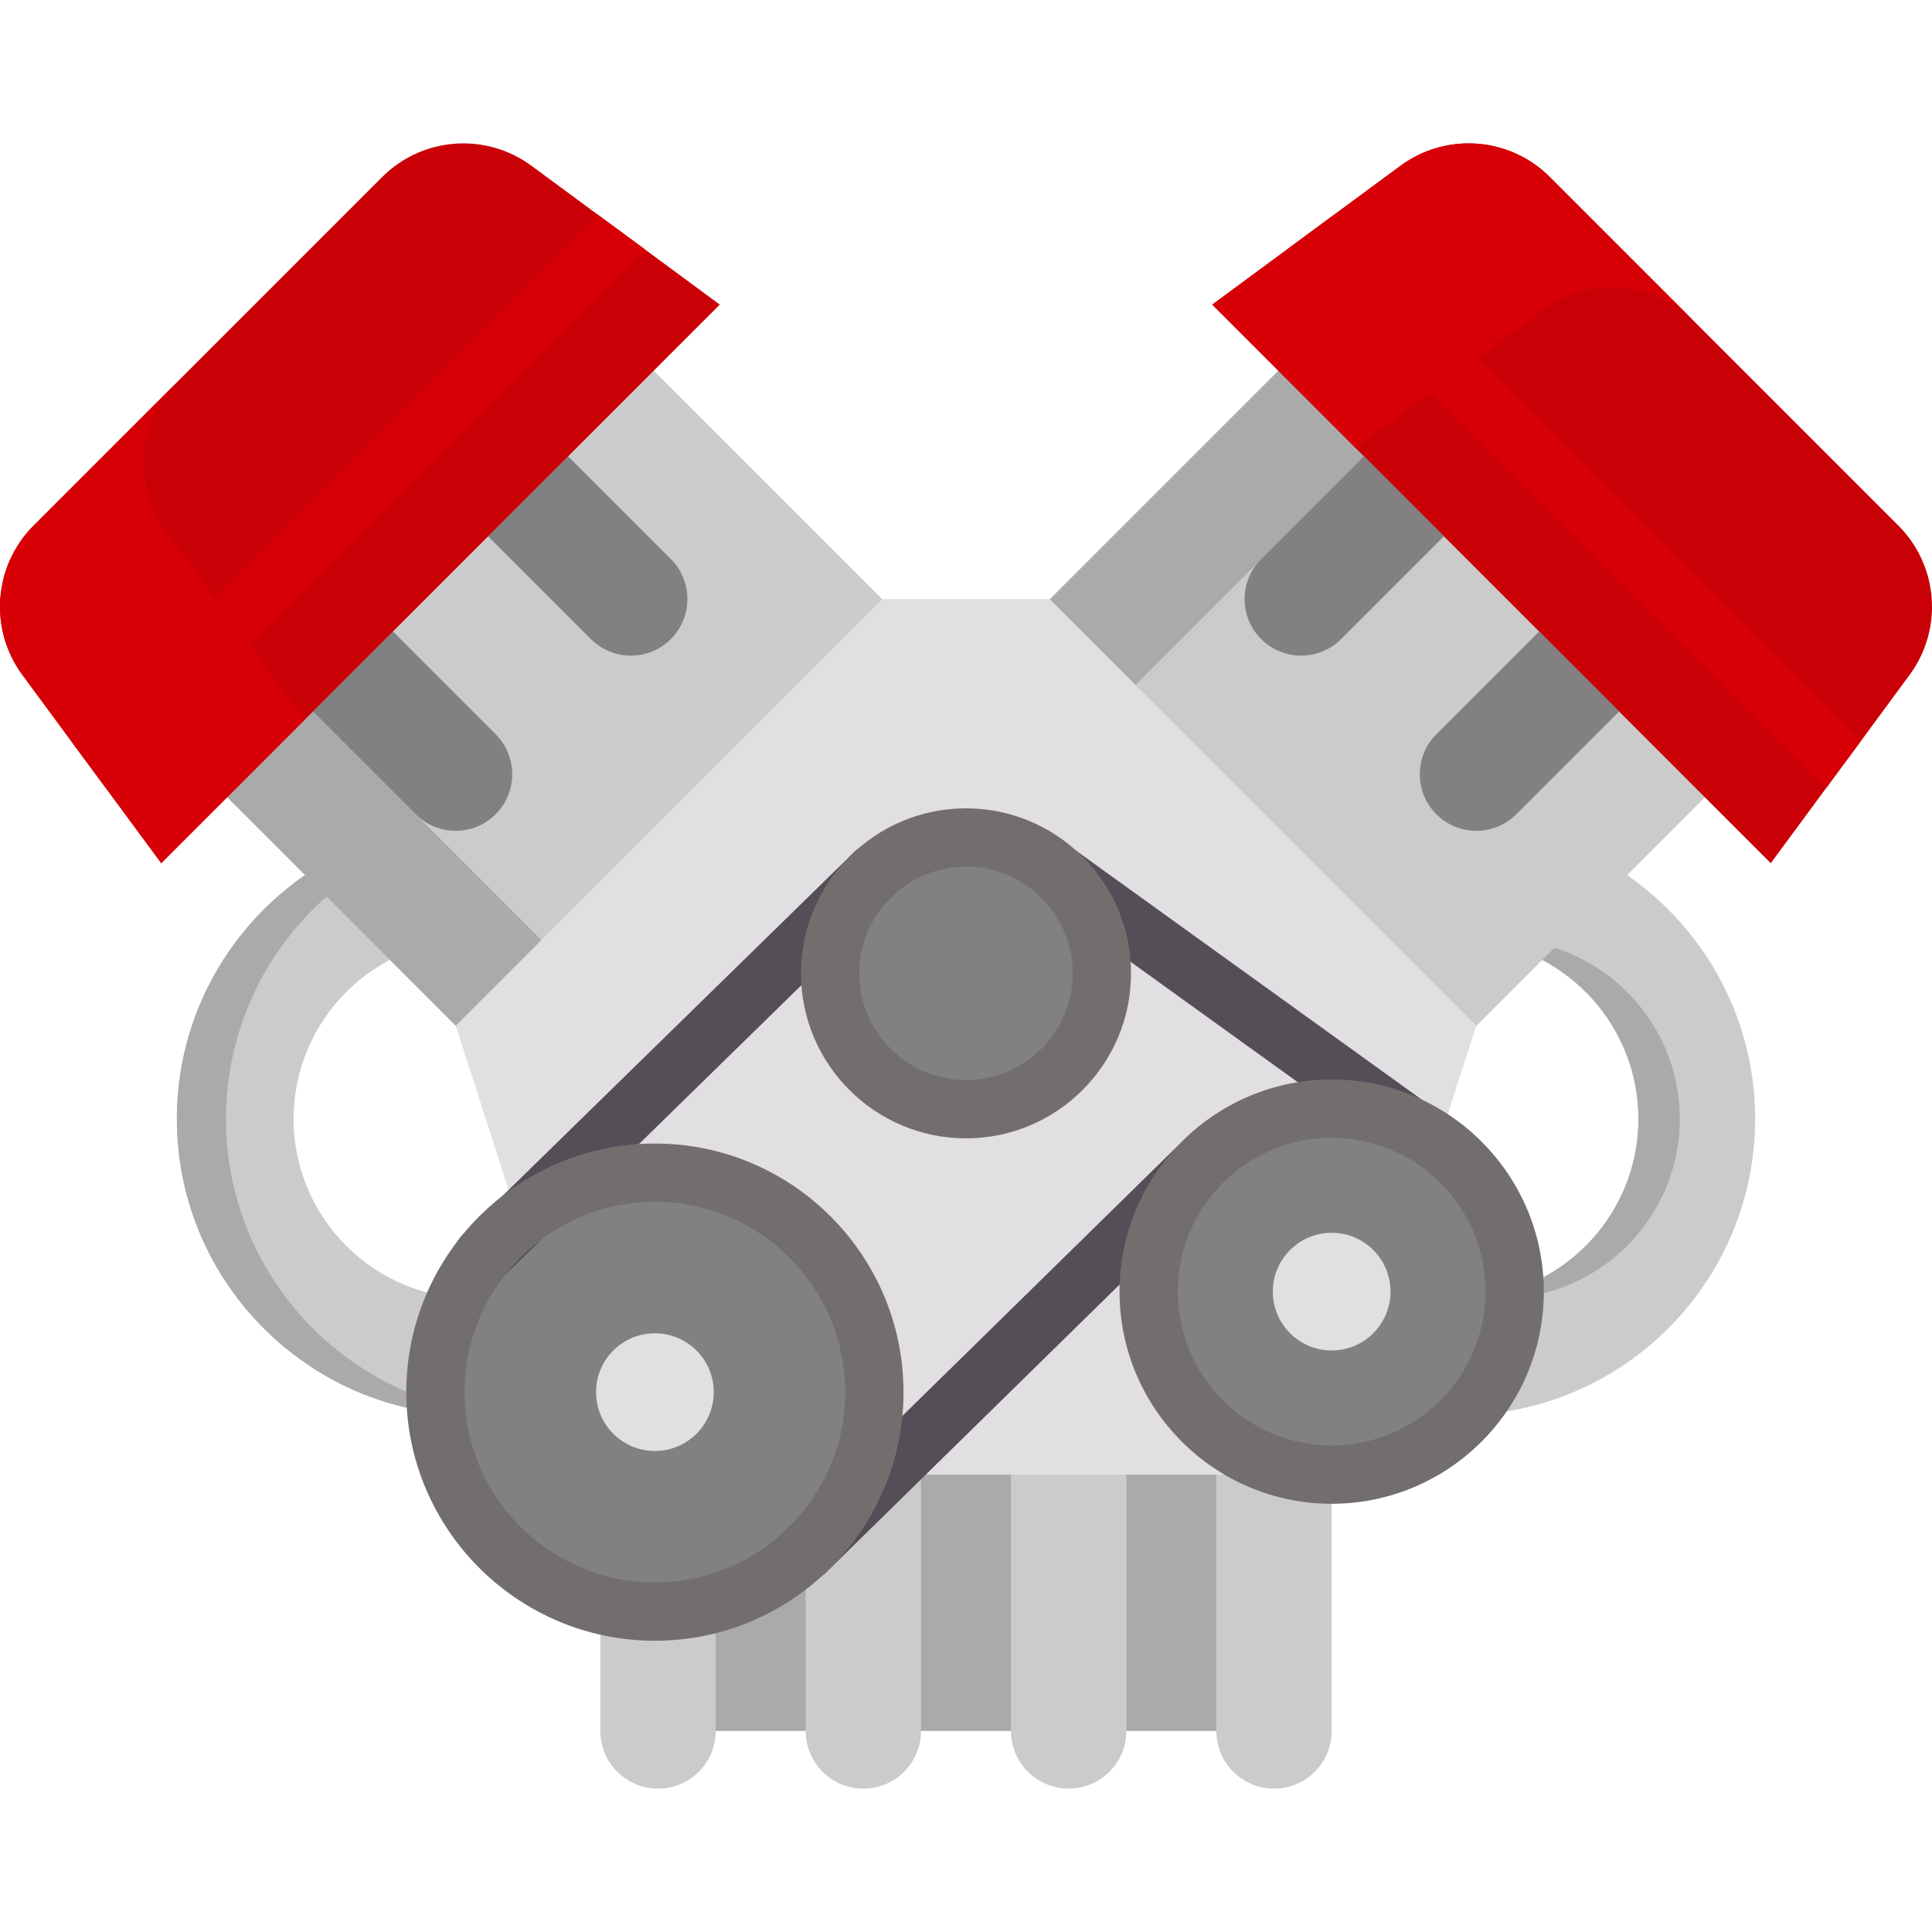 <svg xmlns="http://www.w3.org/2000/svg" version="1.1" xmlns:xlink="http://www.w3.org/1999/xlink" width="512" height="512" x="0" y="0" viewBox="0 0 512 512" style="enable-background:new 0 0 512 512" xml:space="preserve" class=""><g><path fill="#aaaaaa" d="M182.468 341.254h158.361v117.46H182.468z" opacity="1" data-original="#aaaaaa"></path><g fill="#cbcbcb"><path d="M174.38 474.002c-8.442 0-15.286-6.844-15.286-15.285V357.114h30.571v101.602c.001 8.442-6.843 15.286-15.285 15.286zM228.794 474.002c-8.442 0-15.286-6.844-15.286-15.285V357.114h30.571v101.602c.001 8.442-6.843 15.286-15.285 15.286zM283.208 474.002c-8.442 0-15.286-6.844-15.286-15.285V357.114h30.571v101.602c.001 8.442-6.843 15.286-15.285 15.286zM337.622 474.002c-8.442 0-15.286-6.844-15.286-15.285V357.114h30.571v101.602c.001 8.442-6.843 15.286-15.285 15.286z" fill="#cbcbcb" opacity="1" data-original="#cbcbcb" class=""></path><path d="M308.071 296.528c0-43.302 35.229-78.53 78.53-78.53s78.53 35.228 78.53 78.53-35.229 78.53-78.53 78.53-78.53-35.229-78.53-78.53zm30.933 0c0 26.245 21.352 47.596 47.596 47.596s47.596-21.352 47.596-47.596c0-26.245-21.352-47.596-47.596-47.596s-47.596 21.351-47.596 47.596z" fill="#cbcbcb" opacity="1" data-original="#cbcbcb" class=""></path></g><path fill="#aaaaaa" d="M392.082 343.799c1.8.207 3.627.325 5.481.325 26.245 0 47.596-21.352 47.596-47.596 0-26.245-21.352-47.596-47.596-47.596-1.855 0-3.681.118-5.481.325 23.671 2.728 42.115 22.881 42.115 47.271s-18.444 44.543-42.115 47.271z" opacity="1" data-original="#aaaaaa"></path><path fill="#cbcbcb" d="M377.602 285.5 264.579 172.478l84.337-84.337L461.94 201.163z" opacity="1" data-original="#cbcbcb" class=""></path><path fill="#aaaaaa" d="m282.274 200.169-22.706-22.706 84.338-84.337 22.705 22.705z" opacity="1" data-original="#aaaaaa"></path><path fill="#c90006" d="m506.067 178.852-12.929 17.544-9.282 12.568-14.587 19.79L321.252 80.727l19.779-14.577 12.579-9.282 17.544-12.929c12.105-8.932 28.928-7.665 39.559 2.967l92.376 92.377c10.643 10.641 11.9 27.454 2.978 39.569z" opacity="1" data-original="#da4a54" class=""></path><path fill="#d70006" d="M359.311 118.789 321.252 80.73l49.896-36.8c12.116-8.919 28.923-7.661 39.564 2.98l38.058 38.058c-10.631-10.641-27.448-11.899-39.564-2.97z" opacity="1" data-original="#c32430" class=""></path><path fill="#cbcbcb" d="M125.402 375.058c-43.301 0-78.53-35.228-78.53-78.53s35.229-78.53 78.53-78.53 78.53 35.228 78.53 78.53-35.229 78.53-78.53 78.53zm0-126.127c-26.245 0-47.596 21.352-47.596 47.596 0 26.245 21.352 47.596 47.596 47.596s47.596-21.352 47.596-47.596-21.352-47.596-47.596-47.596z" opacity="1" data-original="#cbcbcb" class=""></path><path fill="#aaaaaa" d="M59.893 296.528c0-41.104 31.75-74.946 72.02-78.263a80.007 80.007 0 0 0-6.511-.268c-43.299 0-78.531 35.232-78.531 78.531s35.232 78.531 78.531 78.531c2.194 0 4.368-.093 6.511-.268-40.269-3.317-72.02-37.159-72.02-78.263z" opacity="1" data-original="#aaaaaa"></path><path fill="#cbcbcb" d="M50.046 201.1 163.07 88.077l84.338 84.337-113.023 113.024z" opacity="1" data-original="#cbcbcb" class=""></path><path fill="#aaaaaa" d="m50.04 201.097 22.705-22.705 84.337 84.337-22.705 22.706z" opacity="1" data-original="#aaaaaa"></path><path fill="#e2dfe2" d="M278.184 158.777h-44.366l-113.04 113.04 38.317 118.973h193.813l38.316-118.973" opacity="1" data-original="#e2dfe2" class=""></path><path fill="#818181" d="M131.358 215.784c-5.853 5.853-15.342 5.853-21.195 0L82.93 188.551l21.195-21.195 27.233 27.233c5.852 5.852 5.852 15.342 0 21.195zM177.785 169.356c-5.853 5.853-15.342 5.853-21.195 0l-27.233-27.233 21.195-21.195 27.233 27.233c5.853 5.853 5.853 15.342 0 21.195z" opacity="1" data-original="#818181" class=""></path><path fill="#c90006" d="M190.749 80.727 42.732 228.754l-14.587-19.79-9.282-12.568-12.929-17.544c-8.921-12.115-7.665-28.928 2.977-39.569l92.376-92.377c10.642-10.631 27.454-11.899 39.559-2.967l17.544 12.929 12.579 9.272z" opacity="1" data-original="#da4a54" class=""></path><path fill="#d70006" d="m80.79 190.691-38.058 38.058-36.8-49.896c-8.919-12.116-7.661-28.923 2.98-39.564l38.058-38.058c-10.642 10.631-11.9 27.448-2.97 39.564z" opacity="1" data-original="#c32430" class=""></path><path fill="#818181" d="M380.645 215.784c5.853 5.853 15.342 5.853 21.195 0l27.233-27.233-21.195-21.195-27.233 27.233c-5.853 5.852-5.853 15.342 0 21.195zM334.218 169.356c5.853 5.853 15.342 5.853 21.195 0l27.233-27.233-21.195-21.195-27.233 27.233c-5.853 5.853-5.853 15.342 0 21.195z" opacity="1" data-original="#818181" class=""></path><path fill="#d70006" d="M170.969 66.139 28.145 208.964l-9.282-12.568L158.391 56.868zM493.138 196.396l-9.282 12.568L341.032 66.15l12.578-9.282z" opacity="1" data-original="#c32430" class=""></path><circle cx="256.001" cy="257.946" r="36.003" fill="#818181" opacity="1" data-original="#818181" class=""></circle><circle cx="352.908" cy="342.295" r="48.495" fill="#818181" opacity="1" data-original="#818181" class=""></circle><circle cx="173.553" cy="368.93" r="58.157" fill="#818181" opacity="1" data-original="#818181" class=""></circle><circle cx="173.553" cy="368.93" r="15.594" fill="#e2dfe2" opacity="1" data-original="#e2dfe2" class=""></circle><circle cx="352.908" cy="342.295" r="15.594" fill="#e2dfe2" opacity="1" data-original="#e2dfe2" class=""></circle><path fill="#544f57" d="M127.931 340.589a7.727 7.727 0 0 1-5.403-13.25l103.919-101.615a7.727 7.727 0 0 1 10.804 11.048L133.333 338.386a7.702 7.702 0 0 1-5.402 2.203zM372.778 305.79a7.69 7.69 0 0 1-4.509-1.457l-92.197-66.409a7.727 7.727 0 0 1 9.031-12.539l92.197 66.409a7.727 7.727 0 0 1-4.522 13.996zM213.509 418.916a7.726 7.726 0 0 1-5.411-13.242l103.53-101.532a7.726 7.726 0 0 1 10.82 11.032l-103.53 101.532a7.7 7.7 0 0 1-5.409 2.21z" opacity="1" data-original="#544f57"></path><path fill="#736e6e" d="M256.001 301.675c-24.113 0-43.729-19.617-43.729-43.73 0-24.112 19.617-43.729 43.729-43.729s43.73 19.617 43.73 43.729c0 24.113-19.617 43.73-43.73 43.73zm0-72.006c-15.592 0-28.277 12.685-28.277 28.277s12.685 28.277 28.277 28.277 28.277-12.685 28.277-28.277-12.685-28.277-28.277-28.277zM352.908 398.516c-31.001 0-56.221-25.221-56.221-56.221s25.221-56.221 56.221-56.221 56.221 25.221 56.221 56.221-25.221 56.221-56.221 56.221zm0-96.99c-22.48 0-40.769 18.289-40.769 40.769s18.289 40.769 40.769 40.769 40.769-18.289 40.769-40.769-18.289-40.769-40.769-40.769zM173.553 434.814c-36.328 0-65.883-29.555-65.883-65.883s29.555-65.883 65.883-65.883 65.883 29.555 65.883 65.883c0 36.327-29.555 65.883-65.883 65.883zm0-116.314c-27.807 0-50.431 22.623-50.431 50.43 0 27.808 22.623 50.431 50.431 50.431s50.431-22.623 50.431-50.431c-.001-27.807-22.624-50.43-50.431-50.43z" opacity="1" data-original="#736e6e" class=""></path></g></svg>